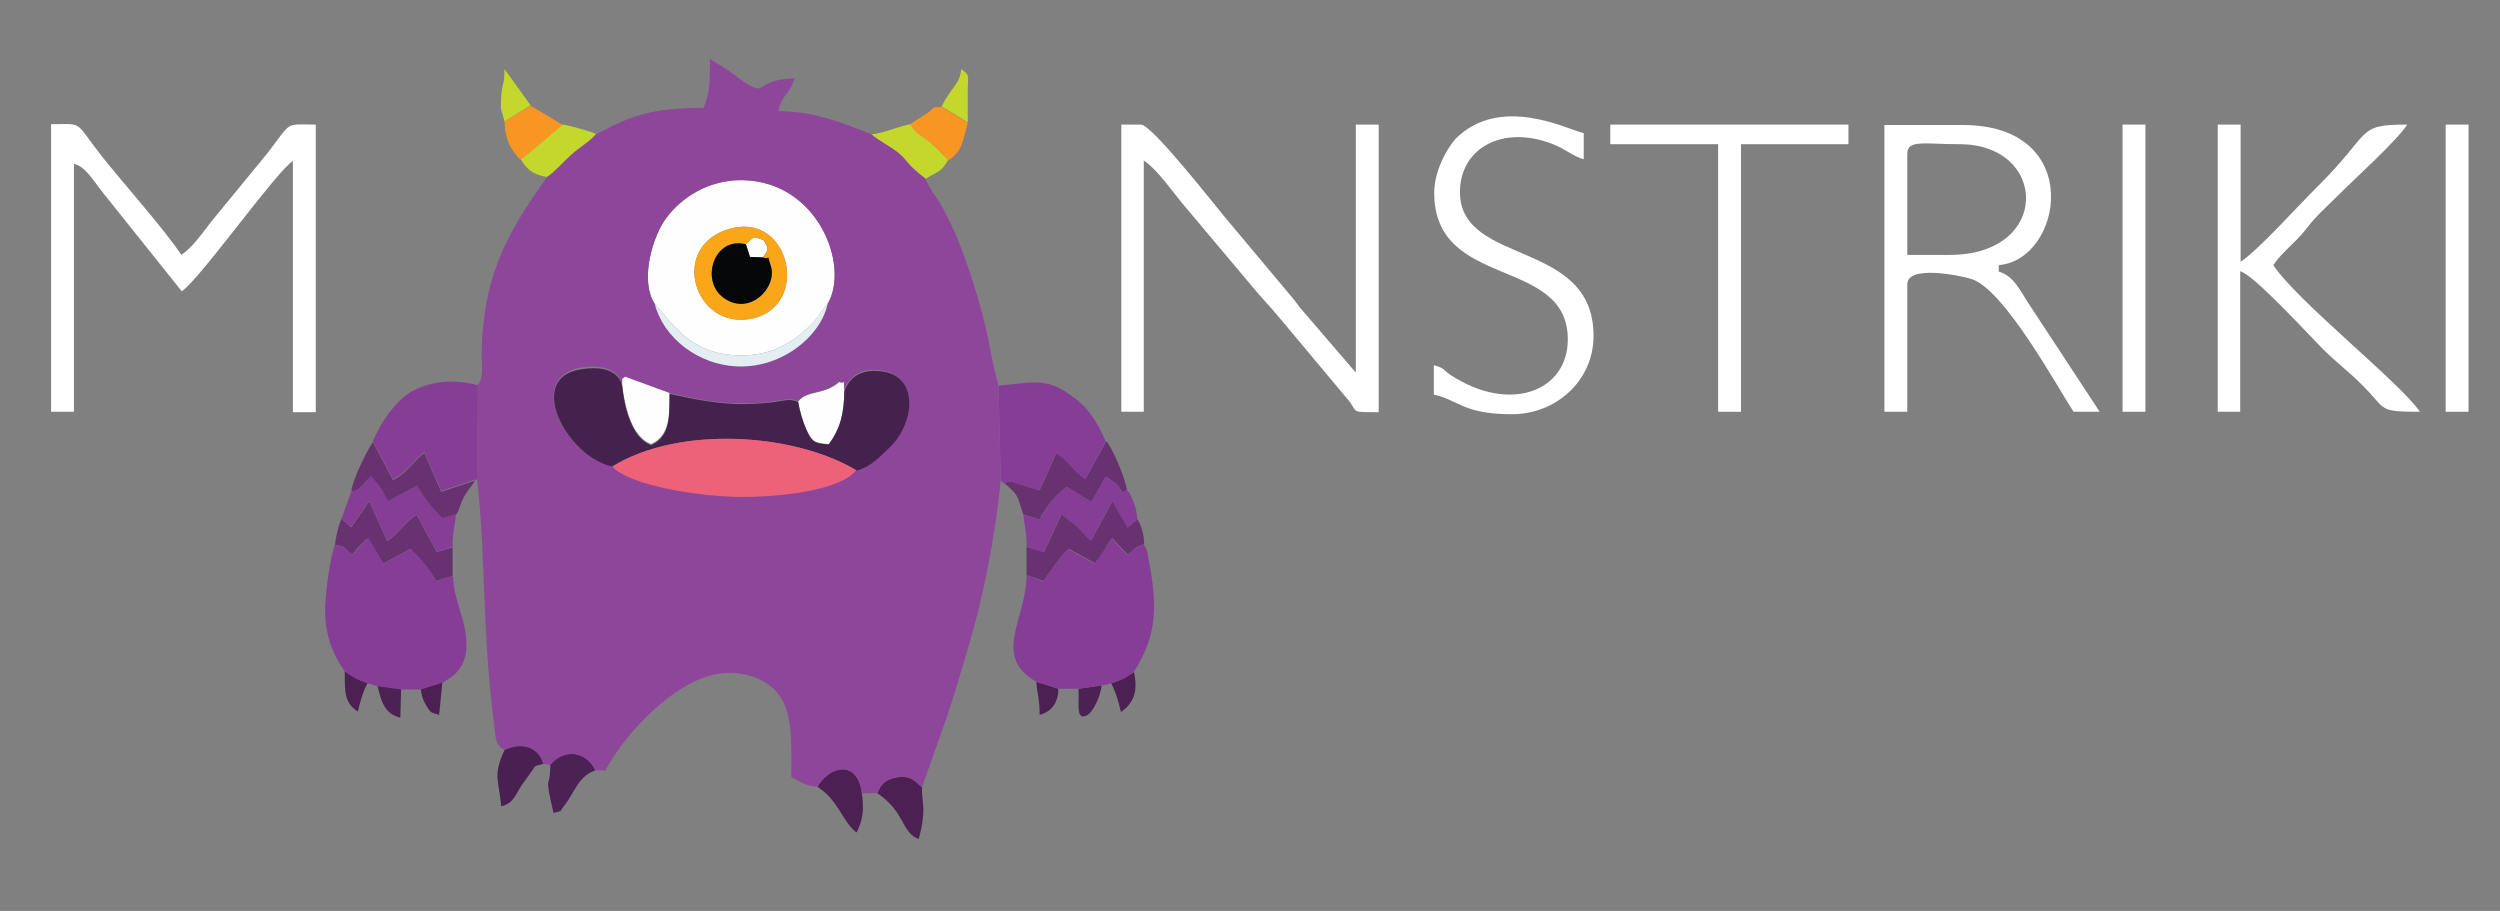 <?xml version="1.0" encoding="utf-8"?>
<!-- Generator: Adobe Illustrator 21.1.0, SVG Export Plug-In . SVG Version: 6.00 Build 0)  -->
<svg version="1.1" id="Слой_1" xmlns="http://www.w3.org/2000/svg" xmlns:xlink="http://www.w3.org/1999/xlink" x="0px" y="0px"
	 viewBox="0 0 612 223" style="enable-background:new 0 0 612 223;" xml:space="preserve">
<rect x="0" y="0" width="612" height="223" fill="#808080" stroke="none"/>
<style type="text/css">
	.st0{fill-rule:evenodd;clip-rule:evenodd;fill:#4C2153;}
	.st1{fill-rule:evenodd;clip-rule:evenodd;fill:#4C2053;}
	.st2{fill-rule:evenodd;clip-rule:evenodd;fill:#F79622;}
	.st3{fill-rule:evenodd;clip-rule:evenodd;fill:#C4D72D;}
	.st4{fill-rule:evenodd;clip-rule:evenodd;fill:#683270;}
	.st5{fill-rule:evenodd;clip-rule:evenodd;fill:#863D96;}
	.st6{fill-rule:evenodd;clip-rule:evenodd;fill:#FEFEFE;}
	.st7{fill-rule:evenodd;clip-rule:evenodd;fill:#FFFFFF;}
	.st8{fill-rule:evenodd;clip-rule:evenodd;fill:#8E469B;}
	.st9{fill-rule:evenodd;clip-rule:evenodd;fill:#44224D;}
	.st10{fill-rule:evenodd;clip-rule:evenodd;fill:#ED6278;}
	.st11{fill-rule:evenodd;clip-rule:evenodd;fill:#F9A719;}
	.st12{fill-rule:evenodd;clip-rule:evenodd;fill:#050708;}
	.st13{fill-rule:evenodd;clip-rule:evenodd;fill:#E3EDF2;}
	.st14{fill-rule:evenodd;clip-rule:evenodd;fill:#4A2052;}
</style>
<g>
	<path class="st0" d="M134.7,187.2c0,6.7-1.6,1.4,0.8,11.8c2.5-0.7,1.2,0,2.8-2c2.2-2.8,3.4-7.2,7.5-8.4
		C143.5,183.8,138.1,183.2,134.7,187.2L134.7,187.2z"/>
	<path class="st0" d="M98.2,168.6l-5.8-0.8c0.9,3.9,1.7,6.9,5.6,7.9L98.2,168.6z"/>
	<path class="st0" d="M269.7,167.8l-5.7,0.8c0.3,2.9-0.8,7.8,1.9,6.6C267.7,174.4,269.4,170.3,269.7,167.8L269.7,167.8z"/>
	<path class="st1" d="M214.8,194.2c6.9,4.7,5.8,9.6,10.1,11.2c0.5-1.9,0.9-3.4,1.1-6c0.2-2.4-0.3-3.2-0.3-6.7
		c-1.7-1.3-2.5-3-6.2-2.4C216.7,190.8,215.5,192.1,214.8,194.2L214.8,194.2z"/>
	<path class="st1" d="M200.1,192.6c5.3,3.4,6.1,8.6,9.6,11.2c1.4-2.9,1.9-5.1,1.3-9.6C210,185.9,203.1,187.4,200.1,192.6
		L200.1,192.6z"/>
	<path class="st1" d="M272,167.3c1,1.7,1.9,4.7,2.4,7c3.5-2.4,4.1-5.6,3.2-9.8C275.4,166,275,166.2,272,167.3L272,167.3z"/>
	<path class="st1" d="M90,167.2c-2.8-1-3.4-1.4-5.6-2.9c0,5.3-0.1,7.7,3.2,9.9C88.1,172,89,168.9,90,167.2L90,167.2z"/>
	<path class="st1" d="M103,168.6c0.2,1.8,0.5,2.7,1.3,4c1.2,2,0.9,1.7,3.2,2.4l0.8-8L103,168.6z"/>
	<path class="st1" d="M259.1,168.6l-5.4-1.7c0.2,3.2,0.8,3.8,0.8,8.1C257.6,174.2,259.1,171.7,259.1,168.6L259.1,168.6z"/>
	<path class="st2" d="M222.8,30.5c1.6,2.6,2.2,2.5,4.4,4.1c1.8,1.3,3.4,3.3,4.9,4.7c3.6-2.3,3.6-4.9,4.8-9.2
		c-2.6-1.7-4.2-2.7-6.4-3.9c-3,0-1.3,0.2-4.1,1.9l-2.9,1.8c-0.1,0.1-0.3,0.3-0.4,0.3C223.1,30.2,222.9,30.4,222.8,30.5L222.8,30.5z"
		/>
	<path class="st2" d="M123.5,29.7c0.1,3.2,0.8,5.8,2.9,8.3c0.7,0.9,0.6,0.7,1.1,1.1c3.7-2.6,6.7-5.7,10.4-8.4l-4.1-2.5
		c-1.4-0.8-2.7-1.6-3.9-2.3L123.5,29.7z"/>
	<path class="st3" d="M127.5,39c1.3,2.3,3.1,3.9,6.4,4.3c2.2-1.5,3.8-3.5,5.9-5.4c2.3-2.1,4.5-3.2,6.1-5.1c-1.4-0.7-6.3-2-8-2.3
		C134.2,33.3,131.2,36.4,127.5,39L127.5,39z"/>
	<path class="st3" d="M213.3,32.9c2,1.9,4.9,3.2,6.9,4.8c1.7,1.4,1.5,1.8,3.1,3.3c1.1,1.1,2.6,2.2,3.3,2.8c3-2,3.5-1.3,5.5-4.6
		c-1.4-1.4-3.1-3.3-4.9-4.7c-2.1-1.6-2.8-1.5-4.4-4.1C219.5,31.1,216.7,32.5,213.3,32.9L213.3,32.9z"/>
	<path class="st3" d="M123.5,29.7l6.4-3.9l-6.4-8.9c0,3.8-0.5,3.3-0.8,6.4c0,0.4-0.1,2.9-0.1,3.2L123.5,29.7z"/>
	<path class="st3" d="M230.5,26.1c2.2,1.2,3.8,2.2,6.4,3.9c0-2.5,0-5.1,0-7.6c0-4.1,0.7-3.8-1.6-5.5C235,20.7,232.9,21.2,230.5,26.1
		L230.5,26.1z"/>
	<path class="st4" d="M251.3,133.9v6.9l4.1,1.4c1.8-2.2,4.1-6.2,6.3-7.8l6.4,3.5l2.2-3.1c0.7-1.2,1-1.8,1.8-3c0.2,0.1,0.5,0,0.5,0.3
		l3.4,3.6c2.4-1.4,1.1-1.5,4.1-2.5c-0.1-2.8-0.7-4.3-1.6-6.1l-2.4,2l-3.7-6.5l-5.3,9.7c-1.3-1.2-1.9-1.9-3.3-3.4l-3.9-3.1l-4.3,9.3
		L251.3,133.9z"/>
	<path class="st4" d="M83.6,127c-0.7,1.5-1.4,4.3-1.6,6.4c3.5,0.6,1.5,0.5,4.2,2.3c1.2-1.1,0.6-0.8,1.7-1.9c0.2-0.2,0.6-0.7,0.8-0.8
		c1-1,0.4-0.5,1.4-1.2l3.7,6.2l6.6-3.6c2.5,2.1,4.7,5.2,6.4,7.8l4-1.2V134l-3.9,1.1l-4.9-9.1c-3,1.9-4.1,4.3-7.2,6.5l-4.4-9.8
		l-4.4,6.4L83.6,127z"/>
	<path class="st4" d="M245.9,118.3c3.9,3.4,2.9,2.9,4.6,7.6l4,1.3c1-2.5,4.5-6.7,6.7-8l6,3.7l3.5-6.2c5.7,3.4,2.6,4.6,5.2,3.3
		c-0.4-2.8-3.5-10.3-5.1-12l-5.1,9.2c-3.5-2.4-3.8-4.4-7.1-6.3l-4.1,9.1l-6.7-2.1C245.6,117.8,247.4,117.6,245.9,118.3L245.9,118.3z
		"/>
	<path class="st4" d="M86,120.3c2.5-0.3,1.7-0.9,4.8-3.5l2.2,2.6c0.8,1.2,1.4,2.4,2,3.5l7.1-3.8c1.6,2.8,4,5.9,6.3,8l3.2-1
		c1-1.5,0.9-2.3,1.8-4.1c1.3-2.5,1.7-2.3,2.9-4.4l-8.3,2.8l-4.1-9.5c-3.5,2.6-3.7,4.6-7.7,6.6l-4.9-9.3
		C89.9,110.2,86.3,117.3,86,120.3L86,120.3z"/>
	<path class="st5" d="M82,133.4c-1.1,2.5-2.6,12.8-2.4,16.9c0.3,6.4,2.1,10.1,4.8,14.1c2.2,1.5,2.8,1.9,5.6,2.9l2.4,0.7l5.8,0.8h4.8
		l5.4-1.7c2-1.3,3.2-1.8,4.6-4.2c1.2-2.2,1.4-4.4,1-7.6c-0.5-4.7-3-8.9-3.1-14.3l-4,1.2c-1.7-2.6-3.9-5.6-6.4-7.8l-6.6,3.6l-3.7-6.2
		c-1,0.7-0.4,0.2-1.4,1.2c-0.2,0.2-0.6,0.7-0.8,0.8c-1,1.1-0.5,0.8-1.7,1.9C83.5,133.9,85.5,134,82,133.4L82,133.4z"/>
	<path class="st5" d="M251.3,140.8c0,10.6-8.6,19.9,2.4,26.1l5.4,1.7h4.8l5.7-0.8c1.5-0.2,1.4-0.2,2.4-0.5c2.9-1,3.4-1.2,5.6-2.9
		c5.8-8.9,5.7-16.6,3.6-27.3c-0.5-2.6-0.1-1.9-1.2-3.8c-3,1-1.6,1-4.1,2.5l-3.4-3.6c-0.1-0.2-0.3-0.2-0.5-0.3
		c-0.8,1.2-1.1,1.8-1.8,3l-2.2,3.1l-6.4-3.5c-2.2,1.6-4.5,5.6-6.3,7.8L251.3,140.8z"/>
	<path class="st5" d="M244.4,94.4l0.6,23.2l0.8,0.8c1.5-0.8-0.3-0.5,1.9-0.4l6.7,2.1l4.1-9.1c3.3,1.9,3.6,3.9,7.1,6.3l5.1-9.2
		c-2.2-5.1-4.5-8.6-8.8-11.5C255.9,92.2,252,93.8,244.4,94.4L244.4,94.4z"/>
	<path class="st5" d="M91.3,108l4.9,9.3c4-2,4.2-4,7.7-6.6l4.1,9.5l8.3-2.8l0.6,0.1l0.1-23.2c-6.2-1.6-11.8-1-16.5,1.7
		C96.8,98.2,93,103.7,91.3,108L91.3,108z"/>
	<path class="st5" d="M250.5,125.9c0.3,3,0.8,3.8,0.8,8l4.2,1.3l4.3-9.3l3.9,3.1c1.4,1.5,2,2.2,3.3,3.4l5.3-9.7l3.7,6.5l2.4-2
		c-0.2-2.1-0.2-2.3-0.8-4c-0.2-0.7-0.3-0.8-0.7-1.7c-0.7-1.3-0.2-0.6-1-1.5c-2.6,1.3,0.5,0.2-5.2-3.3l-3.5,6.2l-6-3.7
		c-2.2,1.3-5.6,5.5-6.7,8L250.5,125.9z"/>
	<path class="st5" d="M86,120.3l-2.4,6.7l2.4,2l4.4-6.4l4.4,9.8c3.1-2.2,4.2-4.6,7.2-6.5l4.9,9.1l3.9-1.1c0-4.3,0.6-4.7,0.8-8.1
		l-3.2,1c-2.4-2.1-4.7-5.2-6.3-8l-7.1,3.8c-0.5-1-1.2-2.2-2-3.5l-2.2-2.6C87.7,119.5,88.5,120.1,86,120.3L86,120.3z"/>
	<path class="st6" d="M179,55.9c14.4-3.7,19.3,18.6,5.5,22C170,81.4,163.3,60,179,55.9L179,55.9z M160.3,74.4
		c4.6,5.2,8.9,12.4,20.7,12.6c6,0.1,11-1.8,15.2-5.4c4.8-4.2,2.8-3,6.4-7.2c5.5-9.3-2.3-30-20.8-30.3c-8.5-0.1-15,4.4-18.6,9.2
		C159.8,57.7,156.5,68.7,160.3,74.4L160.3,74.4z"/>
	<path class="st6" d="M152.3,94.1c0.7,6,2.5,12.9,7.1,14.6c4.6-2.1,4.5-7,4.5-12.6l-10.9-4C152.2,93,152.3,92,152.3,94.1L152.3,94.1
		z"/>
	<path class="st6" d="M195.4,98.3c0.4,2.2,1.1,4.8,2,6.8c1.3,2.9,1.9,3.4,5.5,3.6c2.9-4.1,3.7-7.5,3.8-13.1
		c-0.1-3.7,0.2-1.2-1.2-2.1C201.8,96.8,197.5,95.5,195.4,98.3L195.4,98.3z"/>
	<path class="st6" d="M182.6,59.8l1,3.1l3.1,0.1c1.5-1.9,1.5-2.1,0.2-4.2C184,57.8,184.9,57.8,182.6,59.8L182.6,59.8z"/>
	<path class="st7" d="M12.5,100.8h5.6V40.1c2.7,0.7,4.1,3.2,7.2,7.2l19.2,24c4.5-3,23-29.2,27.2-31.9v61.5h5.6V30.5
		c-7.9,0-5.6-1-12,7.2L51.6,54.4c-2.1,2.7-4.4,6.1-7.2,8C40.2,56.1,30.3,45,24.8,38.1c-6.8-8.7-4.2-7.7-12.3-7.7V100.8z"/>
	<path class="st7" d="M274.4,100.8h5.6V39.3c3.5,2.3,7.4,8.2,10.2,11.4l16.4,19.5c2.3,2.8,4.4,4.9,6.7,7.7l16.4,19.6
		c3.1,3.5,0.3,3.4,7.8,3.4V30.5h-5.6v60.7l-12.9-15c-1.5-1.7-1.7-2.3-3.2-4l-16-19.1c-2.3-2.7-17.8-22.6-20.5-22.6h-4.8V100.8z"/>
	<path class="st7" d="M477.3,62.4h-10.4V37.7c0-3.6,4.1-2.4,12.8-2.4C501.4,35.3,502.2,62.4,477.3,62.4L477.3,62.4z M461.3,100.8
		h5.6V69.6c0-4.8,12.9-2.2,15.7-1.3c8,2.4,21.3,26.9,25,32.5h6.4l-17.4-26.5c-2-3-3.6-6.8-7.3-7.8v-1.6c15.7-1.3,21.3-34.3-8.8-34.3
		h-19.2V100.8z"/>
	<path class="st7" d="M542.8,100.8h5.6V66.4c3.4,0.9,16.8,15.6,20.2,19c3.5,3.5,6.5,5.6,10,9.2c5.7,5.7,3.4,6.2,13.8,6.2
		c-4.8-7.1-30.1-27.1-35.9-35.9c2.1-3.2,5.5-5.5,8-8.8c2.4-3.2,5.2-5.6,8.2-8.6c4.2-4.2,13.8-12.8,16.6-17c-12.7,0-8.4,1.7-21.8,15
		c-4.7,4.6-14.4,15.5-19,18.6V30.5h-5.6V100.8z"/>
	<path class="st7" d="M351.1,47.2c0,23.9,32.7,15.4,32.7,35.9c0,12.7-14.2,18.2-28.7,8.7c-2.2-1.5-1.3-1.6-4.1-2.4v7.2
		c6.2,1.4,7.2,4.8,19.2,4.8c10.5,0,19.9-8,19.9-19.2c0-23.8-32.7-17-32.7-35.2c0-10.6,10.3-16.6,22.8-11.7c3,1.2,5,3,7.5,3.7v-6.4
		c-4-0.9-20.4-9.6-31.4,1.4C353.8,36.9,351.1,42.2,351.1,47.2L351.1,47.2z"/>
	<polygon class="st7" points="394.2,35.3 420.6,35.3 420.6,100.8 426.2,100.8 426.2,35.3 452.5,35.3 452.5,30.5 394.2,30.5 	"/>
	<rect x="598.7" y="30.5" class="st7" width="5.6" height="70.3"/>
	<rect x="519.6" y="30.5" class="st7" width="5.6" height="70.3"/>
	<path class="st8" d="M152.3,94.1c0-2.1-0.1-1.1,0.7-1.9l10.9,4c5.4,1.2,10.6,2.4,16.3,2.5c3,0.1,5.8,0,8.8-0.4
		c3.1-0.4,4.3-1,6.4-0.1c2.1-2.8,6.4-1.5,10-4.8c1.5,0.9,1.1-1.6,1.2,2.1c1.7-4.3,5.4-5.7,10.2-4.6c8,1.7,6.9,12.9,0.8,18.5
		c-2.3,2.2-4.5,4.7-8,5.6c-4.4,5.6-22.1,6.8-30.3,6.5c-6.9-0.2-22.6-2.2-28.6-6.6l-0.8-0.8c-11.2-2.2-21.6-21.7-7.7-24.1
		C151.5,88.6,152.2,93.9,152.3,94.1L152.3,94.1z M202.6,74.4c-1.8,8.1-11.1,15.5-21.6,15.3c-10.3-0.2-18.7-7.3-20.7-15.3
		c-3.8-5.7-0.5-16.7,2.8-21.1c3.6-4.8,10.1-9.3,18.6-9.2C200.3,44.4,208.1,65.1,202.6,74.4L202.6,74.4z M145.9,32.9
		c-1.6,1.9-3.7,3-6.1,5.1c-2.1,1.9-3.7,3.9-5.9,5.4c-10.4,14.4-15.6,24.8-16,43c0,2.9,0.6,6-1,8l-0.1,23.2
		c2.1,17.7,1.2,36.9,4.1,59.2c0.5,3.8,0.2,5.5,2.6,6.8c4.4-1.9,8.3-0.7,9.5,3.4l1.7,0.2c3.4-4,8.8-3.4,11,1.4h2.5
		c4.5-8.4,14.6-19.4,24.3-22.8c6.9-2.5,14.3-0.4,17.8,3.8c3.9,4.7,3.4,12.2,3.4,20.6c2.1,1.1,3.4,2.2,6.4,2.4
		c3-5.2,9.8-6.7,10.9,1.6h3.8c0.7-2.1,1.9-3.4,4.7-3.9c3.6-0.6,4.5,1.1,6.2,2.4l6.1-17.2c2.1-6.3,3.7-11.8,5.6-18.3
		c3.5-11.9,6.2-26,7.6-39.7l-0.6-23.2c-2.8-10.2-1.7-11.5-6.8-27.1c-1.4-4.1-2.9-8.4-4.7-12.1c-1-2-1.8-3.8-3-5.7
		c-1.5-2.4-2.2-3-3.4-5.7c-0.7-0.6-2.2-1.7-3.3-2.8c-1.5-1.5-1.4-1.8-3.1-3.3c-1.9-1.7-4.8-3-6.9-4.8c-6.5-2.5-13.8-5.6-22.7-5.6
		c1-4.2,3-4.3,4-8c-11.2,0.2-5.5,6-14.9-1c-2.1-1.6-3.8-2.4-5.8-3.8c0,5,0,8.7-1.6,12C159,26.5,154.5,28.3,145.9,32.9L145.9,32.9z"
		/>
	<path class="st9" d="M149.9,114.2c16.3-10.1,44.5-8.2,59.8,1c3.5-0.9,5.7-3.4,8-5.6c6.1-5.7,7.2-16.8-0.8-18.5
		c-4.8-1-8.5,0.3-10.2,4.6c-0.1,5.6-0.9,9.1-3.8,13.1c-3.6-0.2-4.2-0.7-5.5-3.6c-0.9-2-1.7-4.6-2-6.8c-2.1-0.9-3.3-0.3-6.4,0.1
		c-3,0.3-5.8,0.5-8.8,0.4c-5.7-0.2-10.9-1.3-16.3-2.5c0,5.6,0.2,10.5-4.5,12.6c-4.6-1.7-6.5-8.7-7.1-14.6c-0.1-0.2-0.8-5.5-10-4
		C128.4,92.4,138.8,111.9,149.9,114.2L149.9,114.2z"/>
	<path class="st10" d="M149.9,114.2l0.8,0.8c6,4.5,21.7,6.4,28.6,6.6c8.2,0.3,25.9-0.9,30.3-6.5C194.4,106,166.3,104.1,149.9,114.2
		L149.9,114.2z"/>
	<path class="st11" d="M186.7,63c2.2,0.9,0.7-1.6,2,2.1c1.7,5.1-5.1,12.6-11.7,7.7c-5.6-4.2-2.2-15,5.6-13c2.3-2,1.4-2,4.4-1
		C188.3,61,188.3,61.1,186.7,63L186.7,63z M179,55.9c-15.7,4.1-9,25.5,5.5,22C198.3,74.5,193.4,52.2,179,55.9L179,55.9z"/>
	<path class="st12" d="M186.7,63l-3.1-0.1l-1-3.1c-7.8-2-11.2,8.8-5.6,13c6.5,4.9,13.4-2.6,11.7-7.7C187.4,61.4,189,63.9,186.7,63
		L186.7,63z"/>
	<path class="st13" d="M202.6,74.4c-3.6,4.1-1.5,2.9-6.4,7.2C192,85.2,187,87.1,181,87c-11.8-0.2-16.1-7.4-20.7-12.6
		c2,8,10.4,15.1,20.7,15.3C191.4,89.9,200.8,82.5,202.6,74.4L202.6,74.4z"/>
	<path class="st14" d="M123.5,183.6c-2.9,6.4-1.4,7.1-0.8,13.8c3.1-0.8,3.4-2.8,5.1-5.3c0.6-0.9,1.6-2.2,2-2.8
		c1.5-1.9,0.4-1.6,3.2-2.3C131.8,182.9,127.9,181.6,123.5,183.6L123.5,183.6z"/>
</g>
</svg>
